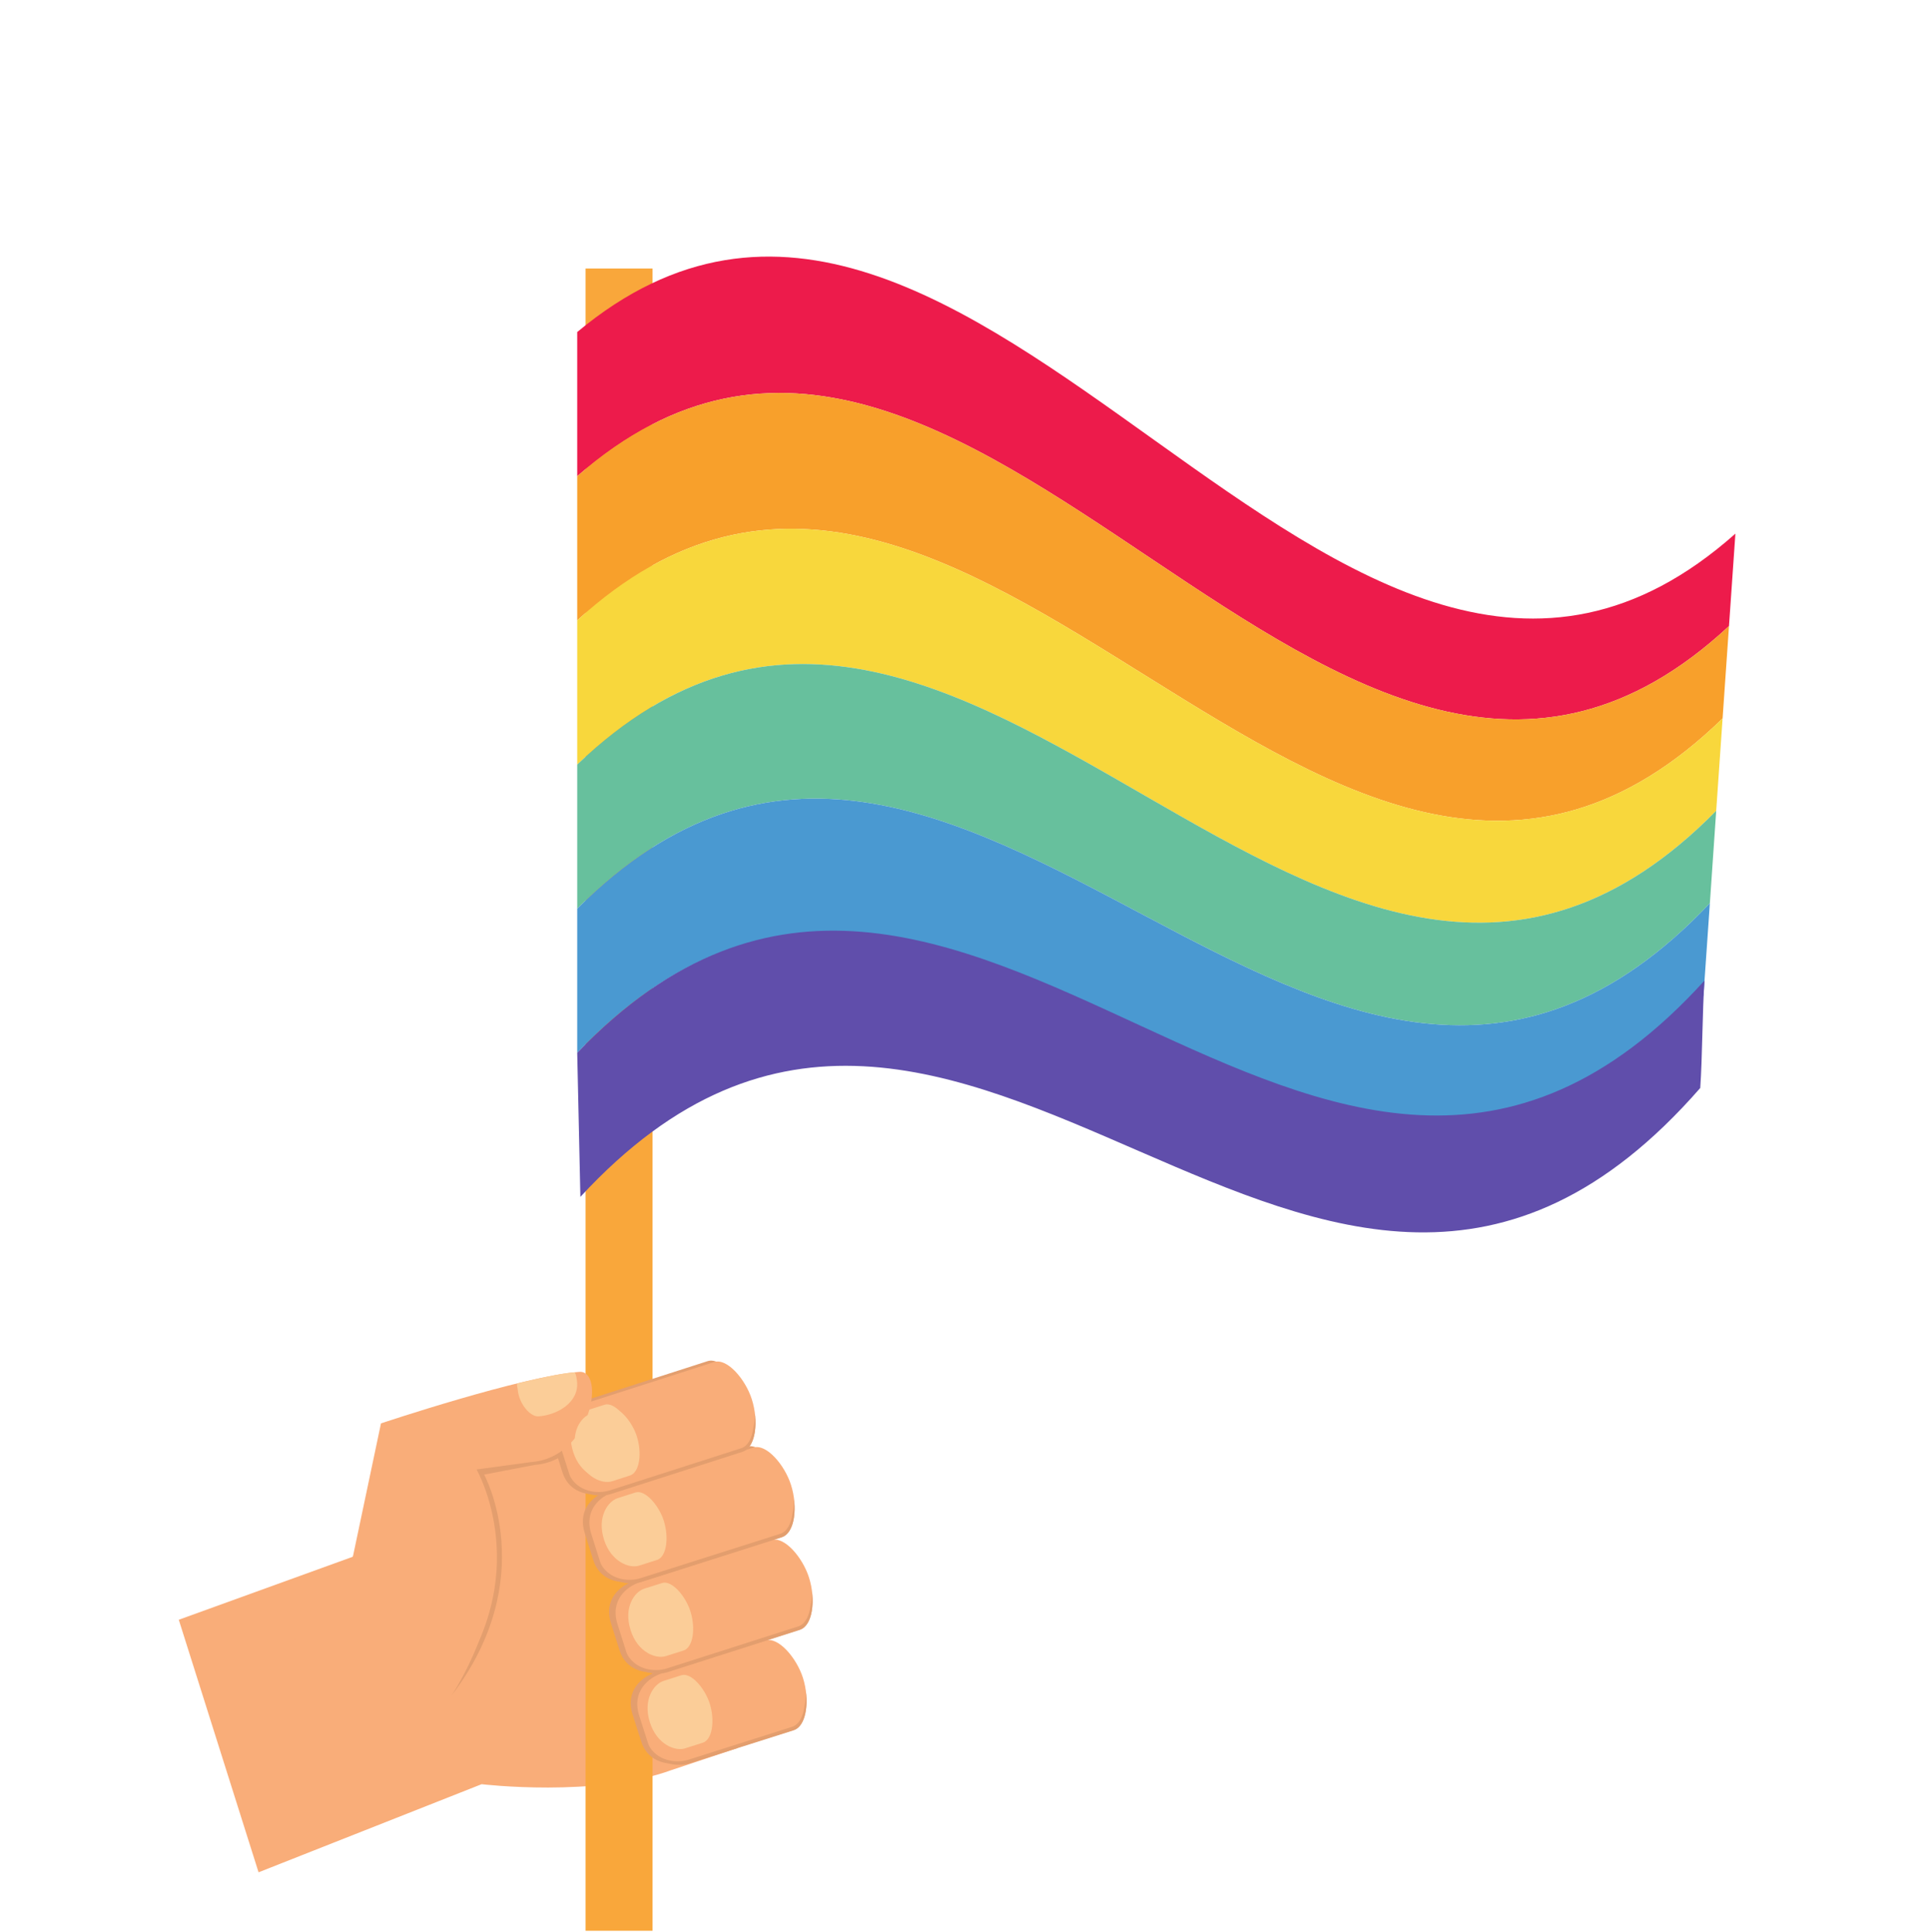 <?xml version="1.0" encoding="UTF-8"?>
<svg xmlns="http://www.w3.org/2000/svg" xmlns:xlink="http://www.w3.org/1999/xlink" width="104.88pt" height="105pt" viewBox="0 0 104.88 105" version="1.2">
<defs>
<clipPath id="clip1">
  <path d="M 9.703 76 L 41 76 L 41 102 L 9.703 102 Z M 9.703 76 "/>
</clipPath>
<clipPath id="clip2">
  <path d="M 31 14 L 36 14 L 36 104.938 L 31 104.938 Z M 31 14 "/>
</clipPath>
<clipPath id="clip3">
  <path d="M 31 13 L 94.32 13 L 94.32 40 L 31 40 Z M 31 13 "/>
</clipPath>
</defs>
<g id="surface1">
<g clip-path="url(#clip1)" clip-rule="nonzero">
<path style=" stroke:none;fill-rule:nonzero;fill:rgb(97.649%,67.839%,47.449%);fill-opacity:1;" d="M 14.051 101.762 L 26.172 96.973 C 26.172 96.973 32.383 97.715 36.508 96.199 L 40.082 95.008 L 32.105 76.285 L 22.453 78.441 L 19.176 84.609 L 9.715 88.035 L 14.051 101.762 "/>
</g>
<g clip-path="url(#clip2)" clip-rule="nonzero">
<path style=" stroke:none;fill-rule:nonzero;fill:rgb(97.649%,65.489%,23.14%);fill-opacity:1;" d="M 35.461 104.941 L 31.82 104.941 L 31.82 14.594 L 35.461 14.594 L 35.461 104.941 "/>
</g>
<g clip-path="url(#clip3)" clip-rule="nonzero">
<path style=" stroke:none;fill-rule:nonzero;fill:rgb(92.94%,10.59%,29.41%);fill-opacity:1;" d="M 31.367 18.047 L 31.367 25.883 C 52.824 7.125 72.465 54.035 93.957 34.027 C 94.074 32.352 94.188 30.68 94.305 29.004 C 72.695 48.223 52.945 0.062 31.367 18.047 "/>
</g>
<path style=" stroke:none;fill-rule:nonzero;fill:rgb(97.249%,62.749%,16.859%);fill-opacity:1;" d="M 31.367 25.883 L 31.367 33.719 C 52.703 14.188 72.238 59.844 93.609 39.047 C 93.727 37.371 93.844 35.699 93.957 34.027 C 72.465 54.035 52.824 7.125 31.367 25.883 "/>
<path style=" stroke:none;fill-rule:nonzero;fill:rgb(97.249%,84.309%,23.529%);fill-opacity:1;" d="M 31.367 33.719 L 31.367 41.555 C 52.582 21.25 72.012 65.652 93.262 44.066 C 93.379 42.395 93.496 40.719 93.609 39.047 C 72.238 59.844 52.703 14.188 31.367 33.719 "/>
<path style=" stroke:none;fill-rule:nonzero;fill:rgb(40.388%,75.29%,61.569%);fill-opacity:1;" d="M 31.367 41.555 L 31.367 49.387 C 52.465 28.312 71.781 71.461 92.918 49.09 C 93.031 47.418 93.148 45.742 93.262 44.066 C 72.012 65.652 52.582 21.25 31.367 41.555 "/>
<path style=" stroke:none;fill-rule:nonzero;fill:rgb(29.019%,59.999%,81.96%);fill-opacity:1;" d="M 31.367 49.387 L 31.367 57.219 C 52.344 35.375 71.559 77.27 92.57 54.113 C 92.684 52.438 92.801 50.766 92.918 49.09 C 71.781 71.461 52.465 28.312 31.367 49.387 "/>
<path style=" stroke:none;fill-rule:nonzero;fill:rgb(37.65%,30.589%,67.059%);fill-opacity:1;" d="M 31.367 57.219 L 31.539 65.051 C 52.395 42.434 71.504 83.078 92.395 59.133 C 92.512 57.461 92.508 54.973 92.625 53.297 C 71.613 76.453 52.34 35.375 31.367 57.219 "/>
<path style=" stroke:none;fill-rule:nonzero;fill:rgb(89.02%,61.96%,43.14%);fill-opacity:1;" d="M 32.043 76.23 L 32.234 76.68 C 31.898 77.988 30.852 79.488 29.043 79.621 L 26.309 80.145 C 26.309 80.145 29.402 85.785 24.543 92.148 C 24.543 92.148 26.383 89.418 26.812 86.219 C 27.273 82.789 25.617 79.824 25.617 79.824 L 28.793 79.406 C 30.711 79.266 31.773 77.582 32.039 76.23 L 32.043 76.23 "/>
<path style=" stroke:none;fill-rule:nonzero;fill:rgb(89.02%,61.96%,43.14%);fill-opacity:1;" d="M 31.309 76.277 L 38.461 73.977 C 39.16 73.758 40.156 74.922 40.5 76.004 C 40.863 77.137 40.73 78.426 40.141 78.773 L 40.594 78.629 C 41.289 78.41 42.285 79.574 42.629 80.656 C 43.016 81.871 42.832 83.266 42.133 83.488 L 41.652 83.641 C 42.344 83.527 43.277 84.645 43.605 85.688 C 43.992 86.902 43.809 88.297 43.113 88.52 L 40.98 89.199 L 41.238 89.117 C 41.938 88.895 42.934 90.062 43.277 91.145 C 43.66 92.355 43.48 93.754 42.781 93.973 L 37.133 95.77 C 36.434 95.992 35.219 95.832 34.852 94.672 L 34.379 93.195 C 33.961 91.875 34.891 91.133 35.594 90.91 L 35.781 90.852 C 35.07 90.996 34.012 90.781 33.672 89.711 L 33.203 88.23 C 32.785 86.914 33.715 86.172 34.414 85.949 L 38.375 84.68 L 34.527 85.902 C 33.832 86.125 32.613 85.969 32.246 84.809 L 31.777 83.328 C 31.422 82.203 32.043 81.5 32.668 81.18 C 31.957 81.32 30.91 81.102 30.57 80.039 L 30.102 78.562 C 29.68 77.242 30.609 76.5 31.309 76.277 "/>
<path style=" stroke:none;fill-rule:nonzero;fill:rgb(97.649%,67.839%,47.449%);fill-opacity:1;" d="M 35.949 90.957 C 35.25 91.18 34.316 91.922 34.734 93.242 L 35.207 94.719 C 35.574 95.883 36.789 96.039 37.488 95.816 L 43.137 94.02 C 43.836 93.797 44.016 92.402 43.633 91.191 C 43.289 90.109 42.293 88.941 41.594 89.164 L 35.949 90.957 "/>
<path style=" stroke:none;fill-rule:nonzero;fill:rgb(98.43%,80.389%,59.61%);fill-opacity:1;" d="M 36.059 91.359 C 35.535 91.527 34.922 92.367 35.316 93.613 C 35.699 94.82 36.695 95.195 37.223 95.027 L 38.191 94.719 C 38.719 94.551 38.855 93.5 38.566 92.582 C 38.305 91.766 37.555 90.883 37.027 91.051 L 36.059 91.359 "/>
<path style=" stroke:none;fill-rule:nonzero;fill:rgb(97.649%,67.839%,47.449%);fill-opacity:1;" d="M 34.77 85.996 C 34.07 86.219 33.141 86.961 33.559 88.277 L 34.027 89.758 C 34.395 90.918 35.613 91.074 36.312 90.852 L 43.465 88.566 C 44.164 88.344 44.348 86.949 43.961 85.734 C 43.617 84.652 42.625 83.484 41.926 83.707 L 34.77 85.996 "/>
<path style=" stroke:none;fill-rule:nonzero;fill:rgb(98.43%,80.389%,59.61%);fill-opacity:1;" d="M 35.012 86.344 C 34.484 86.512 33.871 87.355 34.27 88.602 C 34.648 89.809 35.648 90.18 36.176 90.012 L 37.145 89.707 C 37.672 89.539 37.809 88.484 37.516 87.57 C 37.258 86.75 36.508 85.871 35.98 86.039 L 35.012 86.344 "/>
<path style=" stroke:none;fill-rule:nonzero;fill:rgb(97.649%,67.839%,47.449%);fill-opacity:1;" d="M 33.344 81.094 C 32.645 81.316 31.711 82.055 32.133 83.375 L 32.602 84.855 C 32.969 86.016 34.188 86.172 34.883 85.949 L 42.488 83.535 C 43.188 83.312 43.371 81.918 42.984 80.703 C 42.641 79.621 41.648 78.457 40.945 78.676 L 33.344 81.094 "/>
<path style=" stroke:none;fill-rule:nonzero;fill:rgb(98.43%,80.389%,59.61%);fill-opacity:1;" d="M 33.566 81.426 C 33.039 81.594 32.43 82.438 32.824 83.684 C 33.207 84.887 34.203 85.262 34.73 85.094 L 35.699 84.785 C 36.227 84.621 36.363 83.566 36.07 82.648 C 35.812 81.832 35.062 80.953 34.535 81.117 L 33.566 81.426 "/>
<path style=" stroke:none;fill-rule:nonzero;fill:rgb(97.649%,67.839%,47.449%);fill-opacity:1;" d="M 31.664 76.324 C 30.965 76.547 30.035 77.289 30.457 78.609 L 30.926 80.086 C 31.297 81.246 32.512 81.402 33.211 81.18 L 40.363 78.883 C 41.062 78.66 41.242 77.266 40.855 76.051 C 40.512 74.969 39.516 73.805 38.816 74.027 L 31.664 76.324 "/>
<path style=" stroke:none;fill-rule:nonzero;fill:rgb(98.43%,80.389%,59.61%);fill-opacity:1;" d="M 31.887 76.656 C 31.359 76.824 30.75 77.668 31.148 78.914 C 31.531 80.117 32.527 80.492 33.055 80.324 L 34.023 80.016 C 34.551 79.848 34.688 78.793 34.395 77.875 C 34.133 77.059 33.383 76.18 32.855 76.348 L 31.887 76.656 "/>
<path style=" stroke:none;fill-rule:nonzero;fill:rgb(89.02%,61.96%,43.14%);fill-opacity:1;" d="M 37.406 95.645 L 43.051 93.852 C 43.418 93.734 43.645 93.293 43.719 92.723 C 43.77 92.492 43.797 92.234 43.793 91.957 C 43.918 92.941 43.688 93.863 43.133 94.043 L 37.484 95.836 C 36.797 96.055 35.613 95.906 35.223 94.801 C 35.676 95.73 36.758 95.848 37.406 95.645 "/>
<path style=" stroke:none;fill-rule:nonzero;fill:rgb(89.02%,61.96%,43.14%);fill-opacity:1;" d="M 36.227 90.684 L 43.383 88.395 C 43.75 88.277 43.973 87.836 44.047 87.266 C 44.102 87.035 44.125 86.777 44.121 86.5 C 44.25 87.484 44.02 88.406 43.465 88.586 L 36.305 90.875 C 35.621 91.094 34.434 90.945 34.043 89.836 C 34.496 90.77 35.582 90.887 36.227 90.684 "/>
<path style=" stroke:none;fill-rule:nonzero;fill:rgb(89.02%,61.96%,43.14%);fill-opacity:1;" d="M 34.801 85.777 L 42.402 83.363 C 42.773 83.246 42.996 82.805 43.07 82.238 C 43.125 82.008 43.148 81.746 43.145 81.473 C 43.27 82.457 43.043 83.379 42.484 83.555 L 34.879 85.973 C 34.195 86.188 33.008 86.043 32.617 84.934 C 33.07 85.867 34.156 85.984 34.801 85.777 "/>
<path style=" stroke:none;fill-rule:nonzero;fill:rgb(89.02%,61.96%,43.14%);fill-opacity:1;" d="M 33.125 81.008 L 40.281 78.711 C 40.645 78.594 40.871 78.152 40.941 77.586 C 40.996 77.355 41.023 77.098 41.02 76.82 C 41.145 77.805 40.918 78.723 40.359 78.902 L 33.207 81.199 C 32.52 81.418 31.332 81.27 30.941 80.164 C 31.395 81.098 32.48 81.211 33.125 81.008 "/>
<path style=" stroke:none;fill-rule:nonzero;fill:rgb(97.649%,67.839%,47.449%);fill-opacity:1;" d="M 13.027 93.418 L 19.176 84.609 L 20.703 77.363 C 20.703 77.363 28.383 74.789 31.477 74.562 C 32.922 74.453 32.152 79.223 28.859 79.465 L 25.898 79.867 C 25.898 79.867 29.219 85.629 24.359 91.988 "/>
<path style=" stroke:none;fill-rule:nonzero;fill:rgb(98.43%,80.389%,59.61%);fill-opacity:1;" d="M 28.098 75.191 C 29.277 74.918 30.414 74.645 31.242 74.582 C 31.309 74.742 31.34 74.906 31.359 75.105 C 31.465 76.223 30.293 76.906 29.266 76.98 C 28.801 77.012 28.211 76.285 28.137 75.555 C 28.125 75.414 28.086 75.328 28.098 75.191 "/>
<path style=" stroke:none;fill-rule:nonzero;fill:rgb(98.43%,80.389%,59.61%);fill-opacity:1;" d="M 32.098 76.84 C 31.574 77.008 30.961 77.852 31.359 79.094 C 31.742 80.301 32.738 80.676 33.266 80.508 L 34.234 80.195 C 34.762 80.027 34.898 78.977 34.605 78.059 C 34.344 77.242 33.594 76.363 33.066 76.531 L 32.098 76.84 "/>
</g>
</svg>
